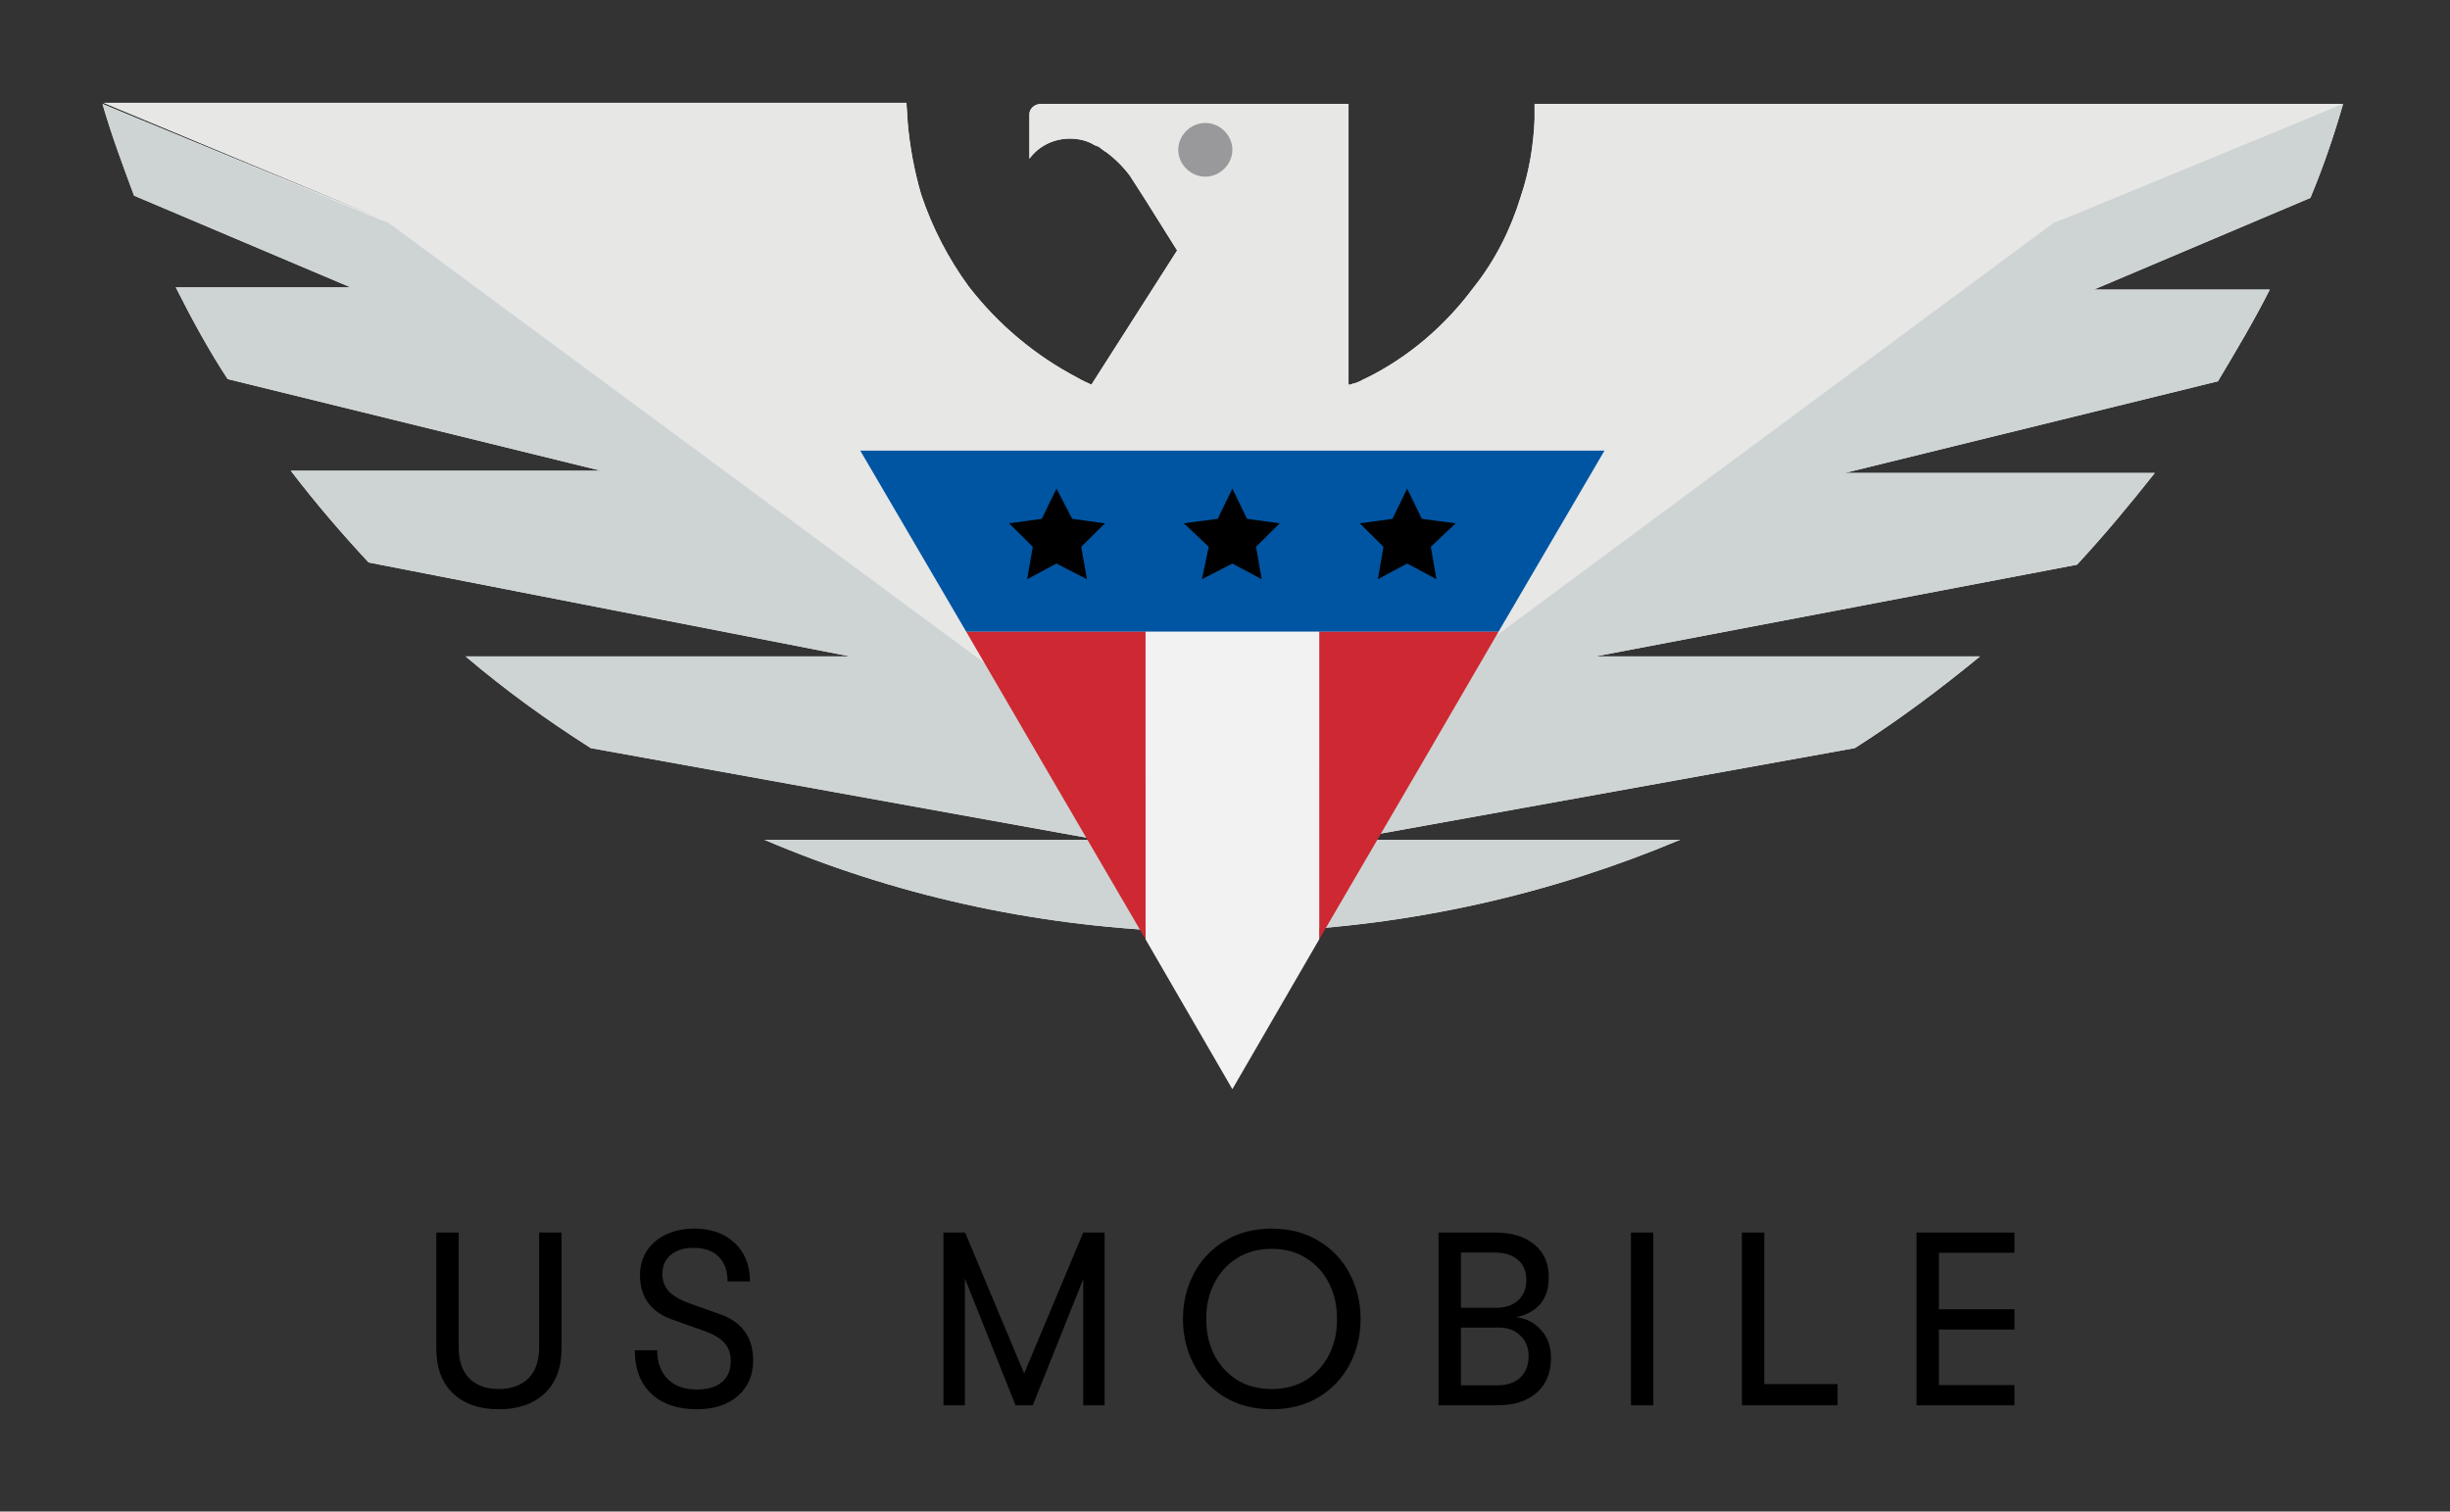 <svg width="94" height="58" viewBox="0 0 94 58" fill="none" xmlns="http://www.w3.org/2000/svg">
<rect x="0" y="0" width="94" height="58" fill="#333333" stroke="none"/>
<path d="M89.898 3.989L79.168 8.408C79.168 8.408 89.855 4.031 89.855 3.988H58.878V4.589C58.835 5.618 58.662 6.606 58.359 7.507C57.969 8.794 57.364 9.996 56.542 11.025C55.46 12.485 54.032 13.729 52.345 14.544C52.302 14.544 52.258 14.587 52.258 14.587C52.172 14.63 52.086 14.673 51.956 14.716H51.912C51.826 14.759 51.826 14.759 51.783 14.759H51.739V3.989H39.928C39.712 3.989 39.496 4.16 39.496 4.375V6.091C39.842 5.619 40.404 5.319 41.053 5.319C41.399 5.319 41.745 5.405 42.005 5.576C42.048 5.576 42.092 5.619 42.135 5.619C42.265 5.705 42.351 5.791 42.438 5.834C42.784 6.091 43.087 6.391 43.346 6.735L43.952 7.679L45.163 9.61L41.875 14.759C41.702 14.673 41.572 14.631 41.356 14.502C39.72 13.648 38.288 12.447 37.16 10.983C36.377 9.911 35.764 8.724 35.343 7.464C35.078 6.554 34.905 5.619 34.823 4.675C34.823 4.417 34.78 4.16 34.78 3.946H3.976L14.576 8.365L3.933 3.989C4.279 5.19 4.712 6.348 5.144 7.507L13.451 11.026H6.745C7.351 12.227 8 13.429 8.735 14.545L23.056 18.063H11.158C12.11 19.308 13.105 20.466 14.143 21.582L32.617 25.187H17.864C19.378 26.474 20.979 27.632 22.666 28.705L42.135 32.224H29.329C34.261 34.327 39.582 35.528 45.207 35.743H48.581C54.205 35.528 59.57 34.283 64.459 32.224H51.653L71.165 28.705C72.852 27.632 74.453 26.431 75.967 25.187H61.214L79.688 21.668C80.726 20.552 81.721 19.351 82.673 18.149H70.775L85.096 14.63C85.788 13.472 86.48 12.313 87.086 11.111H80.337L88.643 7.593C89.162 6.348 89.552 5.19 89.898 3.989Z" fill="#E6E7E8"/>
<path d="M46.202 7.636C47.11 7.636 47.846 6.906 47.846 6.005C47.846 5.105 47.11 4.375 46.202 4.375C45.294 4.375 44.558 5.105 44.558 6.005C44.558 6.906 45.294 7.636 46.202 7.636Z" fill="#99999B"/>
<path d="M58.921 3.989H58.878V4.589C58.834 5.619 58.661 6.606 58.358 7.507C57.969 8.794 57.363 9.996 56.541 11.026C55.46 12.485 54.032 13.729 52.345 14.545C52.301 14.545 52.258 14.588 52.258 14.588C52.172 14.63 52.085 14.673 51.955 14.716H51.912C51.826 14.759 51.826 14.759 51.782 14.759H51.739V3.989H39.928C39.712 3.989 39.495 4.16 39.495 4.375V6.091C39.842 5.619 40.404 5.319 41.053 5.319C41.399 5.319 41.745 5.405 42.005 5.576C42.048 5.576 42.091 5.619 42.135 5.619C42.264 5.705 42.351 5.791 42.437 5.834C42.783 6.091 43.086 6.391 43.346 6.735L43.952 7.679L45.163 9.61L41.875 14.759C41.702 14.673 41.572 14.631 41.356 14.502C39.719 13.648 38.288 12.447 37.159 10.983C36.377 9.911 35.764 8.724 35.342 7.464C35.078 6.554 34.904 5.619 34.823 4.675C34.823 4.417 34.78 4.16 34.78 3.946H3.976L14.576 8.365L14.922 8.494L15.225 8.709L46.894 32.181L78.562 8.752L78.865 8.537L79.212 8.408C79.212 8.408 89.898 4.031 89.898 3.989H58.921ZM46.245 4.718C46.807 4.718 47.283 5.19 47.283 5.748C47.283 6.306 46.807 6.778 46.245 6.778C45.682 6.778 45.206 6.306 45.206 5.748C45.206 5.19 45.682 4.718 46.245 4.718Z" fill="#E7E7E6"/>
<path d="M89.898 3.989L79.168 8.408L78.822 8.537L78.52 8.751L46.894 32.181L15.182 8.752L14.879 8.537L14.533 8.408L3.933 3.989C4.279 5.19 4.712 6.348 5.144 7.507L13.451 11.026H6.745C7.351 12.227 8 13.429 8.735 14.544L23.056 18.063H11.158C12.11 19.308 13.105 20.466 14.143 21.582L32.617 25.186H17.864C19.378 26.474 20.979 27.632 22.666 28.705L42.135 32.224H29.329C34.261 34.327 39.582 35.528 45.207 35.742H48.581C54.205 35.528 59.57 34.283 64.459 32.224H51.653L71.165 28.705C72.852 27.632 74.453 26.431 75.967 25.186H61.214L79.688 21.668C80.726 20.552 81.721 19.351 82.673 18.149H70.775L85.096 14.63C85.788 13.472 86.48 12.313 87.086 11.111H80.337L88.643 7.593C89.162 6.348 89.552 5.19 89.898 3.989Z" fill="#CED4D4"/>
<path d="M50.614 17.291H33.006L37.073 24.242H57.493L61.56 17.291H50.614Z" fill="#0055A2"/>
<path d="M57.493 24.242H50.614V36.043L54.422 29.521L57.493 24.242Z" fill="#CE2832"/>
<path d="M43.952 24.242V36.043L47.283 41.793L50.614 36.043V24.242H43.952Z" fill="#F2F2F2"/>
<path d="M43.562 24.242H37.073L40.145 29.52L43.952 36.043V24.242H43.562Z" fill="#CE2832"/>
<path d="M47.283 18.749L47.845 19.908L49.1 20.08L48.191 20.981L48.408 22.225L47.283 21.624L46.115 22.225L46.374 20.981L45.422 20.08L46.72 19.908L47.283 18.749ZM53.989 18.749L54.551 19.908L55.849 20.08L54.897 20.981L55.114 22.225L53.989 21.624L52.864 22.225L53.08 20.981L52.172 20.08L53.426 19.908L53.989 18.749ZM40.534 18.749L41.139 19.908L42.394 20.08L41.485 20.981L41.702 22.225L40.534 21.624L39.409 22.225L39.625 20.981L38.717 20.08L39.971 19.908L40.534 18.749ZM19.138 54.074C18.396 54.074 17.81 53.872 17.383 53.468C16.955 53.064 16.74 52.49 16.74 51.745V47.294H17.599V51.698C17.599 52.215 17.735 52.613 18.005 52.891C18.282 53.162 18.66 53.298 19.138 53.298C19.616 53.298 19.994 53.162 20.27 52.891C20.547 52.613 20.686 52.215 20.686 51.698V47.294H21.545V51.745C21.545 52.49 21.328 53.064 20.893 53.468C20.466 53.872 19.881 54.074 19.138 54.074ZM26.744 54.074C25.995 54.074 25.41 53.876 24.988 53.478C24.567 53.08 24.356 52.525 24.356 51.811H25.215C25.215 52.278 25.35 52.648 25.621 52.919C25.891 53.184 26.263 53.317 26.735 53.317C27.15 53.317 27.471 53.222 27.697 53.033C27.924 52.843 28.037 52.575 28.037 52.228C28.037 51.938 27.955 51.704 27.792 51.527C27.634 51.344 27.364 51.186 26.98 51.054L25.885 50.665C24.998 50.381 24.554 49.801 24.554 48.923C24.554 48.576 24.642 48.267 24.818 47.995C24.994 47.724 25.24 47.515 25.555 47.37C25.869 47.219 26.228 47.143 26.631 47.143C27.279 47.143 27.798 47.326 28.188 47.692C28.578 48.058 28.773 48.551 28.773 49.169H27.914C27.914 48.759 27.801 48.443 27.575 48.222C27.348 47.995 27.024 47.881 26.602 47.881C26.237 47.881 25.948 47.973 25.734 48.156C25.52 48.333 25.413 48.573 25.413 48.876C25.413 49.154 25.504 49.387 25.687 49.577C25.875 49.76 26.174 49.92 26.584 50.059L27.603 50.419C28.465 50.716 28.896 51.309 28.896 52.2C28.896 52.768 28.701 53.222 28.311 53.563C27.921 53.904 27.398 54.074 26.744 54.074ZM36.198 47.294H37.029L39.294 52.701L41.56 47.294H42.381V53.923H41.56V49.084L39.625 53.923H38.964L37.02 49.056V53.923H36.198L36.198 47.294ZM48.794 54.074C48.108 54.074 47.507 53.92 46.991 53.61C46.487 53.308 46.076 52.872 45.802 52.351C45.525 51.821 45.387 51.24 45.387 50.609C45.387 49.977 45.525 49.4 45.802 48.876C46.072 48.352 46.485 47.916 46.991 47.616C47.507 47.301 48.108 47.143 48.794 47.143C49.48 47.143 50.081 47.301 50.597 47.616C51.104 47.916 51.516 48.352 51.786 48.876C52.063 49.4 52.202 49.977 52.202 50.609C52.202 51.24 52.063 51.821 51.786 52.351C51.512 52.872 51.101 53.308 50.597 53.61C50.081 53.92 49.48 54.074 48.794 54.074ZM48.794 53.298C49.31 53.298 49.757 53.178 50.135 52.938C50.507 52.698 50.807 52.361 51.003 51.963C51.204 51.552 51.302 51.101 51.296 50.609C51.302 50.116 51.204 49.668 51.003 49.264C50.81 48.864 50.51 48.526 50.135 48.289C49.757 48.042 49.31 47.919 48.794 47.919C48.278 47.919 47.828 48.042 47.444 48.289C47.069 48.526 46.769 48.864 46.576 49.264C46.375 49.668 46.277 50.116 46.283 50.609C46.277 51.101 46.375 51.552 46.576 51.963C46.772 52.361 47.072 52.698 47.444 52.938C47.828 53.178 48.278 53.298 48.794 53.298ZM58.176 50.542C58.553 50.587 58.868 50.748 59.12 51.025C59.378 51.303 59.507 51.666 59.507 52.114C59.507 52.676 59.324 53.118 58.959 53.44C58.594 53.762 58.094 53.923 57.458 53.923H55.193V47.294H57.364C57.999 47.294 58.5 47.446 58.865 47.749C59.236 48.052 59.422 48.472 59.422 49.008C59.422 49.444 59.312 49.788 59.091 50.041C58.871 50.293 58.566 50.46 58.176 50.542ZM56.052 48.061V50.182H57.392C57.751 50.182 58.034 50.088 58.242 49.898C58.456 49.709 58.563 49.45 58.563 49.122C58.563 48.781 58.453 48.519 58.232 48.336C58.018 48.153 57.719 48.061 57.336 48.061H56.052ZM57.44 53.156C57.817 53.156 58.113 53.058 58.327 52.862C58.541 52.66 58.648 52.383 58.648 52.029C58.648 51.707 58.541 51.445 58.327 51.243C58.119 51.041 57.849 50.94 57.515 50.94H56.052V53.156H57.44ZM62.575 47.294H63.434V53.923H62.575V47.294ZM66.832 47.294H67.691V53.108H70.504V53.923H66.832V47.294ZM73.531 47.294H77.288V48.071H74.39V50.239H77.288V51.016H74.39V53.146H77.288V53.923H73.531V47.294Z" fill="black"/>
</svg>
